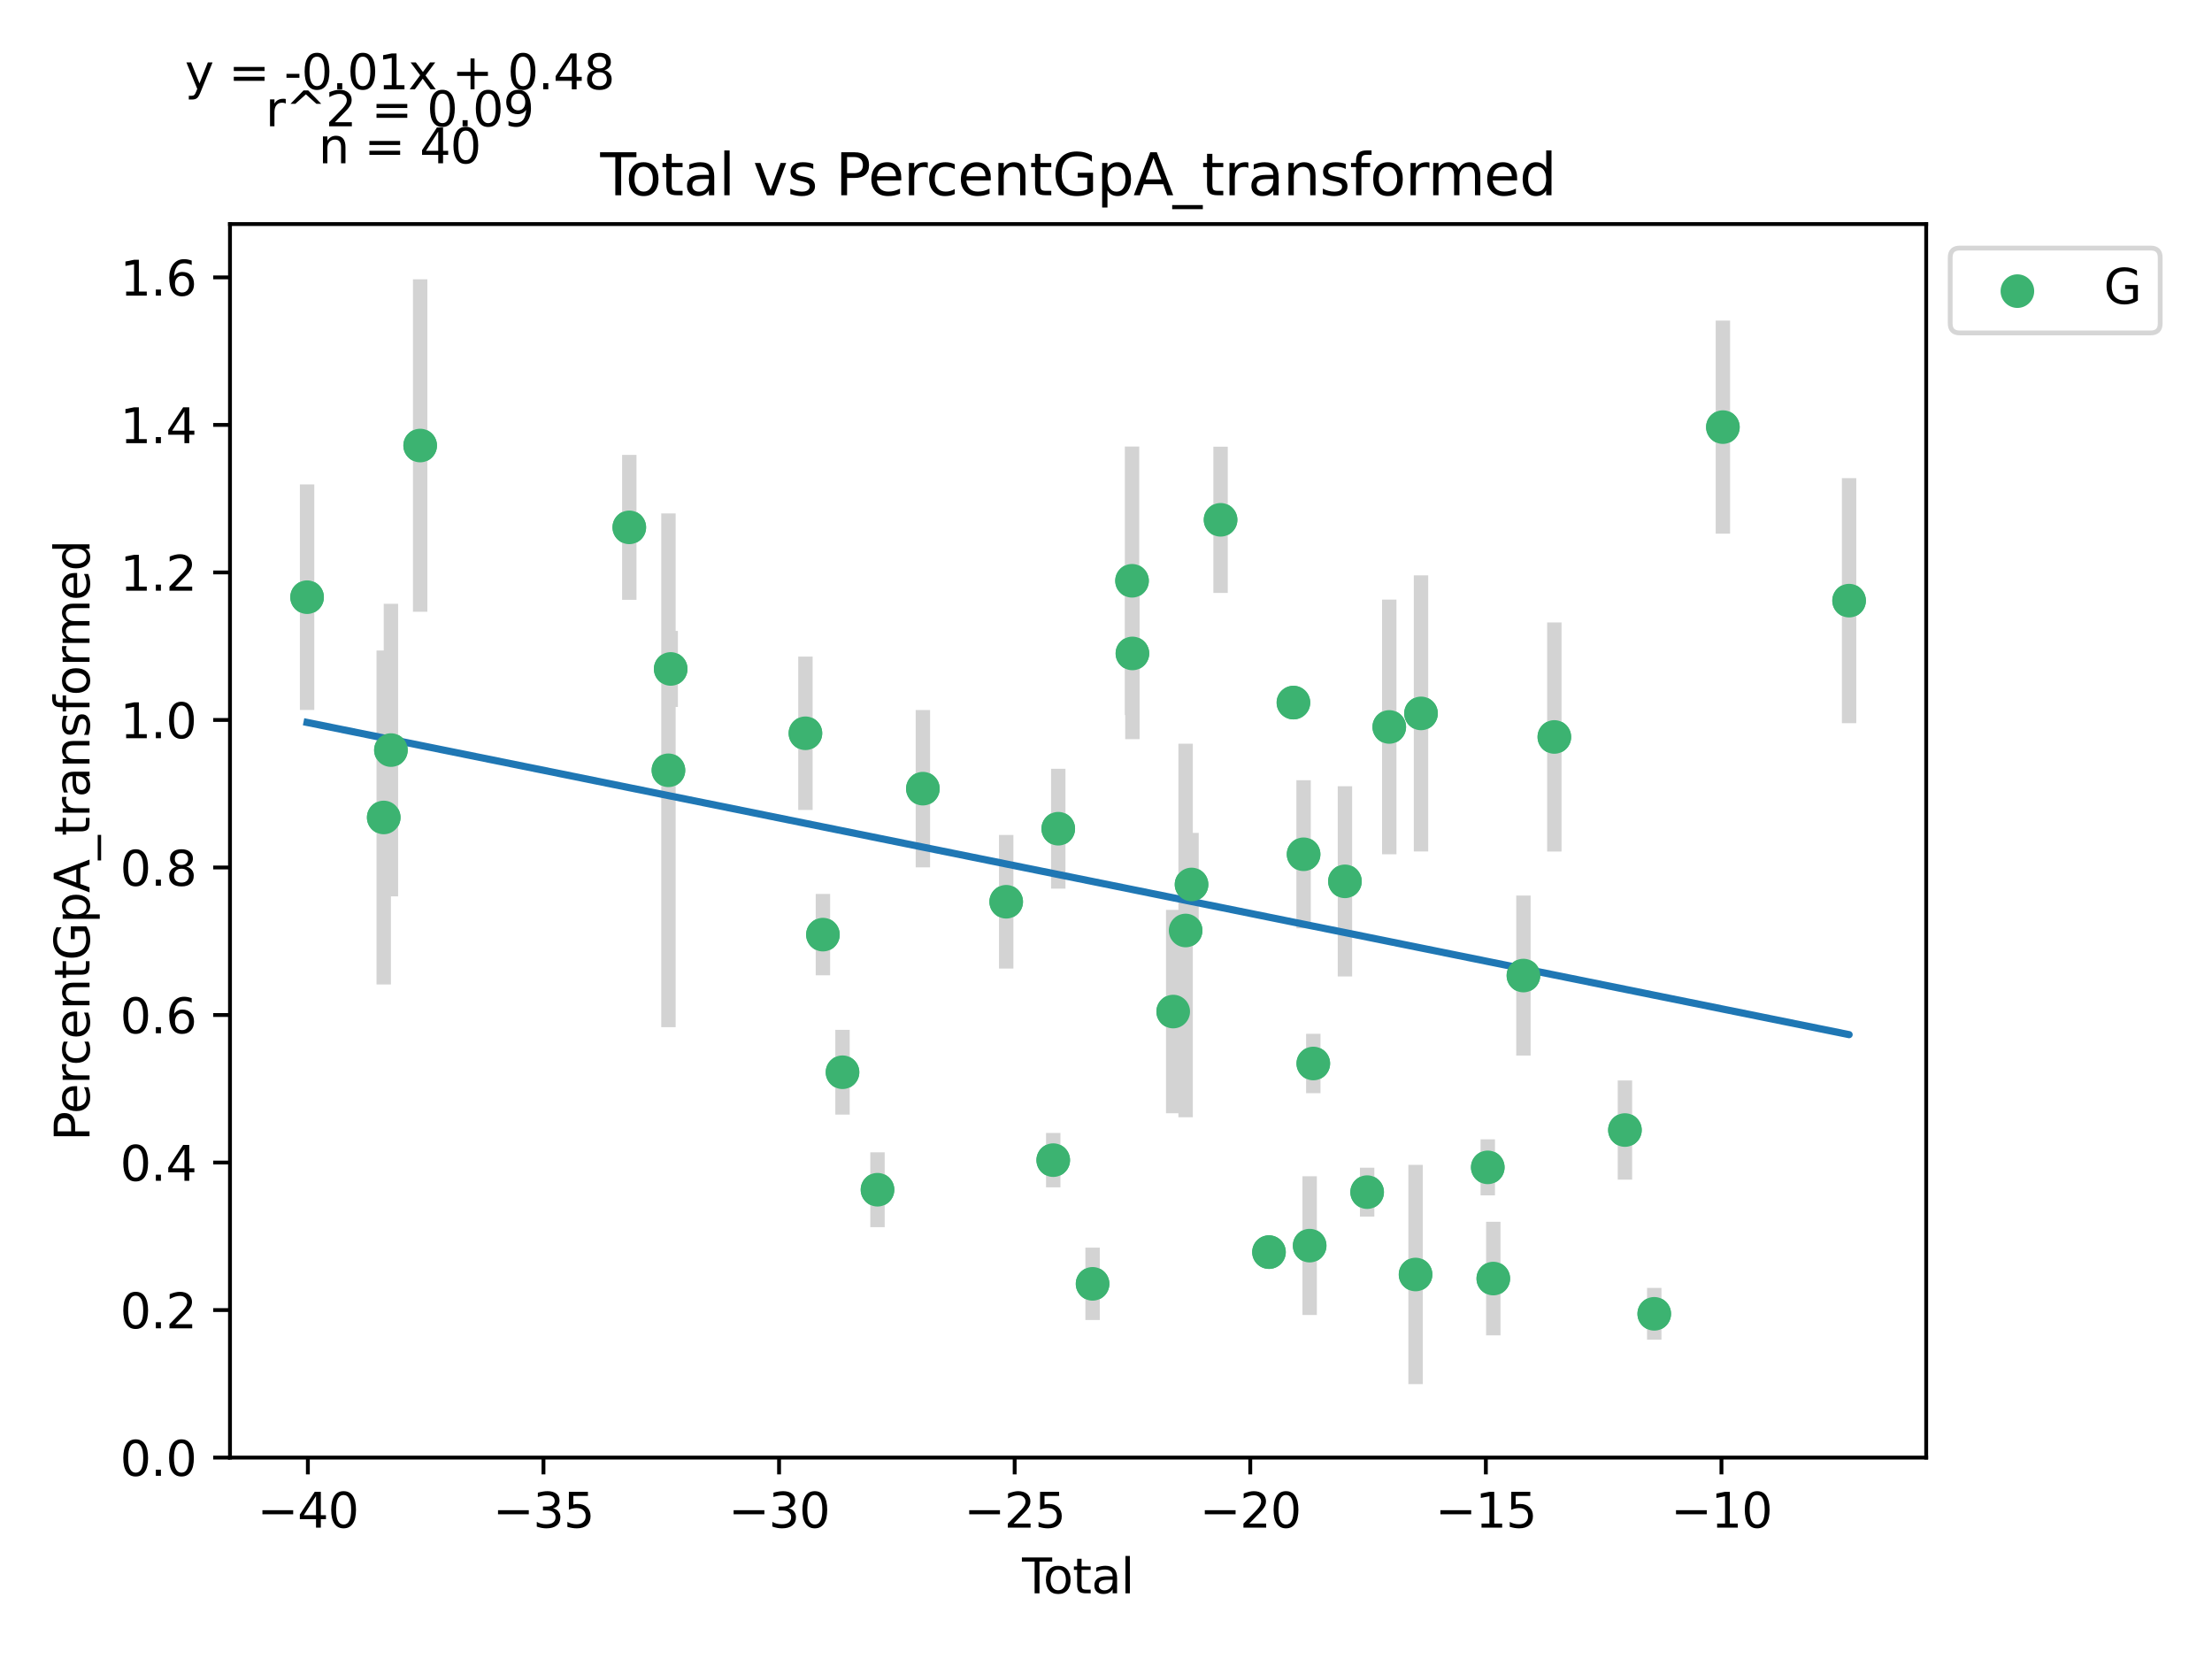 <?xml version="1.0" encoding="utf-8" standalone="no"?>
<!DOCTYPE svg PUBLIC "-//W3C//DTD SVG 1.1//EN"
  "http://www.w3.org/Graphics/SVG/1.1/DTD/svg11.dtd">
<svg xmlns:xlink="http://www.w3.org/1999/xlink" width="460.8pt" height="345.6pt" viewBox="0 0 460.8 345.6" xmlns="http://www.w3.org/2000/svg" version="1.1">
 <defs>
  <style type="text/css">*{stroke-linejoin: round; stroke-linecap: butt}</style>
 </defs>
 <g id="figure_1">
  <g id="patch_1">
   <path d="M 0 345.6 
L 460.8 345.6 
L 460.8 0 
L 0 0 
z
" style="fill: #ffffff"/>
  </g>
  <g id="axes_1">
   <g id="patch_2">
    <path d="M 47.911 303.64 
L 401.26 303.64 
L 401.26 46.676 
L 47.911 46.676 
z
" style="fill: #ffffff"/>
   </g>
   <g id="PathCollection_1">
    <defs>
     <path id="me43210eea3" d="M 0 3 
C 0.796 3 1.559 2.684 2.121 2.121 
C 2.684 1.559 3 0.796 3 0 
C 3 -0.796 2.684 -1.559 2.121 -2.121 
C 1.559 -2.684 0.796 -3 0 -3 
C -0.796 -3 -1.559 -2.684 -2.121 -2.121 
C -2.684 -1.559 -3 -0.796 -3 0 
C -3 0.796 -2.684 1.559 -2.121 2.121 
C -1.559 2.684 -0.796 3 0 3 
z
" style="stroke: #3cb371"/>
    </defs>
    <g clip-path="url(#pc3fd88990e)">
     <use xlink:href="#me43210eea3" x="63.973" y="124.403" style="fill: #3cb371; stroke: #3cb371"/>
     <use xlink:href="#me43210eea3" x="79.936" y="170.294" style="fill: #3cb371; stroke: #3cb371"/>
     <use xlink:href="#me43210eea3" x="81.435" y="156.256" style="fill: #3cb371; stroke: #3cb371"/>
     <use xlink:href="#me43210eea3" x="139.248" y="160.466" style="fill: #3cb371; stroke: #3cb371"/>
     <use xlink:href="#me43210eea3" x="167.785" y="152.755" style="fill: #3cb371; stroke: #3cb371"/>
     <use xlink:href="#me43210eea3" x="175.511" y="223.368" style="fill: #3cb371; stroke: #3cb371"/>
     <use xlink:href="#me43210eea3" x="192.252" y="164.293" style="fill: #3cb371; stroke: #3cb371"/>
     <use xlink:href="#me43210eea3" x="209.61" y="187.853" style="fill: #3cb371; stroke: #3cb371"/>
     <use xlink:href="#me43210eea3" x="220.455" y="172.637" style="fill: #3cb371; stroke: #3cb371"/>
     <use xlink:href="#me43210eea3" x="227.604" y="267.446" style="fill: #3cb371; stroke: #3cb371"/>
     <use xlink:href="#me43210eea3" x="235.823" y="120.989" style="fill: #3cb371; stroke: #3cb371"/>
     <use xlink:href="#me43210eea3" x="235.902" y="136.121" style="fill: #3cb371; stroke: #3cb371"/>
     <use xlink:href="#me43210eea3" x="244.399" y="210.728" style="fill: #3cb371; stroke: #3cb371"/>
     <use xlink:href="#me43210eea3" x="246.985" y="193.839" style="fill: #3cb371; stroke: #3cb371"/>
     <use xlink:href="#me43210eea3" x="248.218" y="184.254" style="fill: #3cb371; stroke: #3cb371"/>
     <use xlink:href="#me43210eea3" x="254.266" y="108.287" style="fill: #3cb371; stroke: #3cb371"/>
     <use xlink:href="#me43210eea3" x="273.585" y="221.546" style="fill: #3cb371; stroke: #3cb371"/>
     <use xlink:href="#me43210eea3" x="289.409" y="151.438" style="fill: #3cb371; stroke: #3cb371"/>
     <use xlink:href="#me43210eea3" x="294.887" y="265.502" style="fill: #3cb371; stroke: #3cb371"/>
     <use xlink:href="#me43210eea3" x="385.199" y="125.125" style="fill: #3cb371; stroke: #3cb371"/>
     <use xlink:href="#me43210eea3" x="87.528" y="92.813" style="fill: #3cb371; stroke: #3cb371"/>
     <use xlink:href="#me43210eea3" x="131.094" y="109.858" style="fill: #3cb371; stroke: #3cb371"/>
     <use xlink:href="#me43210eea3" x="139.718" y="139.353" style="fill: #3cb371; stroke: #3cb371"/>
     <use xlink:href="#me43210eea3" x="171.431" y="194.701" style="fill: #3cb371; stroke: #3cb371"/>
     <use xlink:href="#me43210eea3" x="182.8" y="247.841" style="fill: #3cb371; stroke: #3cb371"/>
     <use xlink:href="#me43210eea3" x="219.408" y="241.679" style="fill: #3cb371; stroke: #3cb371"/>
     <use xlink:href="#me43210eea3" x="264.352" y="260.838" style="fill: #3cb371; stroke: #3cb371"/>
     <use xlink:href="#me43210eea3" x="269.444" y="146.364" style="fill: #3cb371; stroke: #3cb371"/>
     <use xlink:href="#me43210eea3" x="271.563" y="177.962" style="fill: #3cb371; stroke: #3cb371"/>
     <use xlink:href="#me43210eea3" x="272.826" y="259.489" style="fill: #3cb371; stroke: #3cb371"/>
     <use xlink:href="#me43210eea3" x="280.174" y="183.601" style="fill: #3cb371; stroke: #3cb371"/>
     <use xlink:href="#me43210eea3" x="284.801" y="248.344" style="fill: #3cb371; stroke: #3cb371"/>
     <use xlink:href="#me43210eea3" x="296.023" y="148.616" style="fill: #3cb371; stroke: #3cb371"/>
     <use xlink:href="#me43210eea3" x="309.93" y="243.182" style="fill: #3cb371; stroke: #3cb371"/>
     <use xlink:href="#me43210eea3" x="311.081" y="266.348" style="fill: #3cb371; stroke: #3cb371"/>
     <use xlink:href="#me43210eea3" x="317.357" y="203.226" style="fill: #3cb371; stroke: #3cb371"/>
     <use xlink:href="#me43210eea3" x="323.798" y="153.523" style="fill: #3cb371; stroke: #3cb371"/>
     <use xlink:href="#me43210eea3" x="338.502" y="235.41" style="fill: #3cb371; stroke: #3cb371"/>
     <use xlink:href="#me43210eea3" x="344.61" y="273.691" style="fill: #3cb371; stroke: #3cb371"/>
     <use xlink:href="#me43210eea3" x="358.909" y="88.974" style="fill: #3cb371; stroke: #3cb371"/>
    </g>
   </g>
   <g id="matplotlib.axis_1">
    <g id="xtick_1">
     <g id="line2d_1">
      <defs>
       <path id="m01f85901cc" d="M 0 0 
L 0 3.5 
" style="stroke: #000000; stroke-width: 0.8"/>
      </defs>
      <g>
       <use xlink:href="#m01f85901cc" x="64.135" y="303.64" style="stroke: #000000; stroke-width: 0.8"/>
      </g>
     </g>
     <g id="text_1">
      <!-- −40 -->
      <g transform="translate(53.582 318.238) scale(0.1 -0.1)">
       <defs>
        <path id="DejaVuSans-2212" d="M 678 2272 
L 4684 2272 
L 4684 1741 
L 678 1741 
L 678 2272 
z
" transform="scale(0.016)"/>
        <path id="DejaVuSans-34" d="M 2419 4116 
L 825 1625 
L 2419 1625 
L 2419 4116 
z
M 2253 4666 
L 3047 4666 
L 3047 1625 
L 3713 1625 
L 3713 1100 
L 3047 1100 
L 3047 0 
L 2419 0 
L 2419 1100 
L 313 1100 
L 313 1709 
L 2253 4666 
z
" transform="scale(0.016)"/>
        <path id="DejaVuSans-30" d="M 2034 4250 
Q 1547 4250 1301 3770 
Q 1056 3291 1056 2328 
Q 1056 1369 1301 889 
Q 1547 409 2034 409 
Q 2525 409 2770 889 
Q 3016 1369 3016 2328 
Q 3016 3291 2770 3770 
Q 2525 4250 2034 4250 
z
M 2034 4750 
Q 2819 4750 3233 4129 
Q 3647 3509 3647 2328 
Q 3647 1150 3233 529 
Q 2819 -91 2034 -91 
Q 1250 -91 836 529 
Q 422 1150 422 2328 
Q 422 3509 836 4129 
Q 1250 4750 2034 4750 
z
" transform="scale(0.016)"/>
       </defs>
       <use xlink:href="#DejaVuSans-2212"/>
       <use xlink:href="#DejaVuSans-34" x="83.789"/>
       <use xlink:href="#DejaVuSans-30" x="147.412"/>
      </g>
     </g>
    </g>
    <g id="xtick_2">
     <g id="line2d_2">
      <g>
       <use xlink:href="#m01f85901cc" x="113.214" y="303.64" style="stroke: #000000; stroke-width: 0.8"/>
      </g>
     </g>
     <g id="text_2">
      <!-- −35 -->
      <g transform="translate(102.662 318.238) scale(0.1 -0.1)">
       <defs>
        <path id="DejaVuSans-33" d="M 2597 2516 
Q 3050 2419 3304 2112 
Q 3559 1806 3559 1356 
Q 3559 666 3084 287 
Q 2609 -91 1734 -91 
Q 1441 -91 1130 -33 
Q 819 25 488 141 
L 488 750 
Q 750 597 1062 519 
Q 1375 441 1716 441 
Q 2309 441 2620 675 
Q 2931 909 2931 1356 
Q 2931 1769 2642 2001 
Q 2353 2234 1838 2234 
L 1294 2234 
L 1294 2753 
L 1863 2753 
Q 2328 2753 2575 2939 
Q 2822 3125 2822 3475 
Q 2822 3834 2567 4026 
Q 2313 4219 1838 4219 
Q 1578 4219 1281 4162 
Q 984 4106 628 3988 
L 628 4550 
Q 988 4650 1302 4700 
Q 1616 4750 1894 4750 
Q 2613 4750 3031 4423 
Q 3450 4097 3450 3541 
Q 3450 3153 3228 2886 
Q 3006 2619 2597 2516 
z
" transform="scale(0.016)"/>
        <path id="DejaVuSans-35" d="M 691 4666 
L 3169 4666 
L 3169 4134 
L 1269 4134 
L 1269 2991 
Q 1406 3038 1543 3061 
Q 1681 3084 1819 3084 
Q 2600 3084 3056 2656 
Q 3513 2228 3513 1497 
Q 3513 744 3044 326 
Q 2575 -91 1722 -91 
Q 1428 -91 1123 -41 
Q 819 9 494 109 
L 494 744 
Q 775 591 1075 516 
Q 1375 441 1709 441 
Q 2250 441 2565 725 
Q 2881 1009 2881 1497 
Q 2881 1984 2565 2268 
Q 2250 2553 1709 2553 
Q 1456 2553 1204 2497 
Q 953 2441 691 2322 
L 691 4666 
z
" transform="scale(0.016)"/>
       </defs>
       <use xlink:href="#DejaVuSans-2212"/>
       <use xlink:href="#DejaVuSans-33" x="83.789"/>
       <use xlink:href="#DejaVuSans-35" x="147.412"/>
      </g>
     </g>
    </g>
    <g id="xtick_3">
     <g id="line2d_3">
      <g>
       <use xlink:href="#m01f85901cc" x="162.293" y="303.64" style="stroke: #000000; stroke-width: 0.8"/>
      </g>
     </g>
     <g id="text_3">
      <!-- −30 -->
      <g transform="translate(151.741 318.238) scale(0.1 -0.1)">
       <use xlink:href="#DejaVuSans-2212"/>
       <use xlink:href="#DejaVuSans-33" x="83.789"/>
       <use xlink:href="#DejaVuSans-30" x="147.412"/>
      </g>
     </g>
    </g>
    <g id="xtick_4">
     <g id="line2d_4">
      <g>
       <use xlink:href="#m01f85901cc" x="211.373" y="303.64" style="stroke: #000000; stroke-width: 0.8"/>
      </g>
     </g>
     <g id="text_4">
      <!-- −25 -->
      <g transform="translate(200.82 318.238) scale(0.1 -0.1)">
       <defs>
        <path id="DejaVuSans-32" d="M 1228 531 
L 3431 531 
L 3431 0 
L 469 0 
L 469 531 
Q 828 903 1448 1529 
Q 2069 2156 2228 2338 
Q 2531 2678 2651 2914 
Q 2772 3150 2772 3378 
Q 2772 3750 2511 3984 
Q 2250 4219 1831 4219 
Q 1534 4219 1204 4116 
Q 875 4013 500 3803 
L 500 4441 
Q 881 4594 1212 4672 
Q 1544 4750 1819 4750 
Q 2544 4750 2975 4387 
Q 3406 4025 3406 3419 
Q 3406 3131 3298 2873 
Q 3191 2616 2906 2266 
Q 2828 2175 2409 1742 
Q 1991 1309 1228 531 
z
" transform="scale(0.016)"/>
       </defs>
       <use xlink:href="#DejaVuSans-2212"/>
       <use xlink:href="#DejaVuSans-32" x="83.789"/>
       <use xlink:href="#DejaVuSans-35" x="147.412"/>
      </g>
     </g>
    </g>
    <g id="xtick_5">
     <g id="line2d_5">
      <g>
       <use xlink:href="#m01f85901cc" x="260.452" y="303.64" style="stroke: #000000; stroke-width: 0.8"/>
      </g>
     </g>
     <g id="text_5">
      <!-- −20 -->
      <g transform="translate(249.9 318.238) scale(0.1 -0.1)">
       <use xlink:href="#DejaVuSans-2212"/>
       <use xlink:href="#DejaVuSans-32" x="83.789"/>
       <use xlink:href="#DejaVuSans-30" x="147.412"/>
      </g>
     </g>
    </g>
    <g id="xtick_6">
     <g id="line2d_6">
      <g>
       <use xlink:href="#m01f85901cc" x="309.531" y="303.64" style="stroke: #000000; stroke-width: 0.8"/>
      </g>
     </g>
     <g id="text_6">
      <!-- −15 -->
      <g transform="translate(298.979 318.238) scale(0.1 -0.1)">
       <defs>
        <path id="DejaVuSans-31" d="M 794 531 
L 1825 531 
L 1825 4091 
L 703 3866 
L 703 4441 
L 1819 4666 
L 2450 4666 
L 2450 531 
L 3481 531 
L 3481 0 
L 794 0 
L 794 531 
z
" transform="scale(0.016)"/>
       </defs>
       <use xlink:href="#DejaVuSans-2212"/>
       <use xlink:href="#DejaVuSans-31" x="83.789"/>
       <use xlink:href="#DejaVuSans-35" x="147.412"/>
      </g>
     </g>
    </g>
    <g id="xtick_7">
     <g id="line2d_7">
      <g>
       <use xlink:href="#m01f85901cc" x="358.611" y="303.64" style="stroke: #000000; stroke-width: 0.8"/>
      </g>
     </g>
     <g id="text_7">
      <!-- −10 -->
      <g transform="translate(348.058 318.238) scale(0.1 -0.1)">
       <use xlink:href="#DejaVuSans-2212"/>
       <use xlink:href="#DejaVuSans-31" x="83.789"/>
       <use xlink:href="#DejaVuSans-30" x="147.412"/>
      </g>
     </g>
    </g>
    <g id="text_8">
     <!-- Total -->
     <g transform="translate(212.909 331.917) scale(0.1 -0.1)">
      <defs>
       <path id="DejaVuSans-54" d="M -19 4666 
L 3928 4666 
L 3928 4134 
L 2272 4134 
L 2272 0 
L 1638 0 
L 1638 4134 
L -19 4134 
L -19 4666 
z
" transform="scale(0.016)"/>
       <path id="DejaVuSans-6f" d="M 1959 3097 
Q 1497 3097 1228 2736 
Q 959 2375 959 1747 
Q 959 1119 1226 758 
Q 1494 397 1959 397 
Q 2419 397 2687 759 
Q 2956 1122 2956 1747 
Q 2956 2369 2687 2733 
Q 2419 3097 1959 3097 
z
M 1959 3584 
Q 2709 3584 3137 3096 
Q 3566 2609 3566 1747 
Q 3566 888 3137 398 
Q 2709 -91 1959 -91 
Q 1206 -91 779 398 
Q 353 888 353 1747 
Q 353 2609 779 3096 
Q 1206 3584 1959 3584 
z
" transform="scale(0.016)"/>
       <path id="DejaVuSans-74" d="M 1172 4494 
L 1172 3500 
L 2356 3500 
L 2356 3053 
L 1172 3053 
L 1172 1153 
Q 1172 725 1289 603 
Q 1406 481 1766 481 
L 2356 481 
L 2356 0 
L 1766 0 
Q 1100 0 847 248 
Q 594 497 594 1153 
L 594 3053 
L 172 3053 
L 172 3500 
L 594 3500 
L 594 4494 
L 1172 4494 
z
" transform="scale(0.016)"/>
       <path id="DejaVuSans-61" d="M 2194 1759 
Q 1497 1759 1228 1600 
Q 959 1441 959 1056 
Q 959 750 1161 570 
Q 1363 391 1709 391 
Q 2188 391 2477 730 
Q 2766 1069 2766 1631 
L 2766 1759 
L 2194 1759 
z
M 3341 1997 
L 3341 0 
L 2766 0 
L 2766 531 
Q 2569 213 2275 61 
Q 1981 -91 1556 -91 
Q 1019 -91 701 211 
Q 384 513 384 1019 
Q 384 1609 779 1909 
Q 1175 2209 1959 2209 
L 2766 2209 
L 2766 2266 
Q 2766 2663 2505 2880 
Q 2244 3097 1772 3097 
Q 1472 3097 1187 3025 
Q 903 2953 641 2809 
L 641 3341 
Q 956 3463 1253 3523 
Q 1550 3584 1831 3584 
Q 2591 3584 2966 3190 
Q 3341 2797 3341 1997 
z
" transform="scale(0.016)"/>
       <path id="DejaVuSans-6c" d="M 603 4863 
L 1178 4863 
L 1178 0 
L 603 0 
L 603 4863 
z
" transform="scale(0.016)"/>
      </defs>
      <use xlink:href="#DejaVuSans-54"/>
      <use xlink:href="#DejaVuSans-6f" x="44.084"/>
      <use xlink:href="#DejaVuSans-74" x="105.266"/>
      <use xlink:href="#DejaVuSans-61" x="144.475"/>
      <use xlink:href="#DejaVuSans-6c" x="205.754"/>
     </g>
    </g>
   </g>
   <g id="matplotlib.axis_2">
    <g id="ytick_1">
     <g id="line2d_8">
      <defs>
       <path id="med8b63fcf3" d="M 0 0 
L -3.5 0 
" style="stroke: #000000; stroke-width: 0.8"/>
      </defs>
      <g>
       <use xlink:href="#med8b63fcf3" x="47.911" y="303.64" style="stroke: #000000; stroke-width: 0.8"/>
      </g>
     </g>
     <g id="text_9">
      <!-- 0.0 -->
      <g transform="translate(25.008 307.439) scale(0.1 -0.1)">
       <defs>
        <path id="DejaVuSans-2e" d="M 684 794 
L 1344 794 
L 1344 0 
L 684 0 
L 684 794 
z
" transform="scale(0.016)"/>
       </defs>
       <use xlink:href="#DejaVuSans-30"/>
       <use xlink:href="#DejaVuSans-2e" x="63.623"/>
       <use xlink:href="#DejaVuSans-30" x="95.41"/>
      </g>
     </g>
    </g>
    <g id="ytick_2">
     <g id="line2d_9">
      <g>
       <use xlink:href="#med8b63fcf3" x="47.911" y="272.909" style="stroke: #000000; stroke-width: 0.8"/>
      </g>
     </g>
     <g id="text_10">
      <!-- 0.2 -->
      <g transform="translate(25.008 276.708) scale(0.1 -0.1)">
       <use xlink:href="#DejaVuSans-30"/>
       <use xlink:href="#DejaVuSans-2e" x="63.623"/>
       <use xlink:href="#DejaVuSans-32" x="95.41"/>
      </g>
     </g>
    </g>
    <g id="ytick_3">
     <g id="line2d_10">
      <g>
       <use xlink:href="#med8b63fcf3" x="47.911" y="242.177" style="stroke: #000000; stroke-width: 0.8"/>
      </g>
     </g>
     <g id="text_11">
      <!-- 0.4 -->
      <g transform="translate(25.008 245.977) scale(0.1 -0.1)">
       <use xlink:href="#DejaVuSans-30"/>
       <use xlink:href="#DejaVuSans-2e" x="63.623"/>
       <use xlink:href="#DejaVuSans-34" x="95.41"/>
      </g>
     </g>
    </g>
    <g id="ytick_4">
     <g id="line2d_11">
      <g>
       <use xlink:href="#med8b63fcf3" x="47.911" y="211.446" style="stroke: #000000; stroke-width: 0.8"/>
      </g>
     </g>
     <g id="text_12">
      <!-- 0.6 -->
      <g transform="translate(25.008 215.245) scale(0.1 -0.1)">
       <defs>
        <path id="DejaVuSans-36" d="M 2113 2584 
Q 1688 2584 1439 2293 
Q 1191 2003 1191 1497 
Q 1191 994 1439 701 
Q 1688 409 2113 409 
Q 2538 409 2786 701 
Q 3034 994 3034 1497 
Q 3034 2003 2786 2293 
Q 2538 2584 2113 2584 
z
M 3366 4563 
L 3366 3988 
Q 3128 4100 2886 4159 
Q 2644 4219 2406 4219 
Q 1781 4219 1451 3797 
Q 1122 3375 1075 2522 
Q 1259 2794 1537 2939 
Q 1816 3084 2150 3084 
Q 2853 3084 3261 2657 
Q 3669 2231 3669 1497 
Q 3669 778 3244 343 
Q 2819 -91 2113 -91 
Q 1303 -91 875 529 
Q 447 1150 447 2328 
Q 447 3434 972 4092 
Q 1497 4750 2381 4750 
Q 2619 4750 2861 4703 
Q 3103 4656 3366 4563 
z
" transform="scale(0.016)"/>
       </defs>
       <use xlink:href="#DejaVuSans-30"/>
       <use xlink:href="#DejaVuSans-2e" x="63.623"/>
       <use xlink:href="#DejaVuSans-36" x="95.41"/>
      </g>
     </g>
    </g>
    <g id="ytick_5">
     <g id="line2d_12">
      <g>
       <use xlink:href="#med8b63fcf3" x="47.911" y="180.715" style="stroke: #000000; stroke-width: 0.8"/>
      </g>
     </g>
     <g id="text_13">
      <!-- 0.8 -->
      <g transform="translate(25.008 184.514) scale(0.1 -0.1)">
       <defs>
        <path id="DejaVuSans-38" d="M 2034 2216 
Q 1584 2216 1326 1975 
Q 1069 1734 1069 1313 
Q 1069 891 1326 650 
Q 1584 409 2034 409 
Q 2484 409 2743 651 
Q 3003 894 3003 1313 
Q 3003 1734 2745 1975 
Q 2488 2216 2034 2216 
z
M 1403 2484 
Q 997 2584 770 2862 
Q 544 3141 544 3541 
Q 544 4100 942 4425 
Q 1341 4750 2034 4750 
Q 2731 4750 3128 4425 
Q 3525 4100 3525 3541 
Q 3525 3141 3298 2862 
Q 3072 2584 2669 2484 
Q 3125 2378 3379 2068 
Q 3634 1759 3634 1313 
Q 3634 634 3220 271 
Q 2806 -91 2034 -91 
Q 1263 -91 848 271 
Q 434 634 434 1313 
Q 434 1759 690 2068 
Q 947 2378 1403 2484 
z
M 1172 3481 
Q 1172 3119 1398 2916 
Q 1625 2713 2034 2713 
Q 2441 2713 2670 2916 
Q 2900 3119 2900 3481 
Q 2900 3844 2670 4047 
Q 2441 4250 2034 4250 
Q 1625 4250 1398 4047 
Q 1172 3844 1172 3481 
z
" transform="scale(0.016)"/>
       </defs>
       <use xlink:href="#DejaVuSans-30"/>
       <use xlink:href="#DejaVuSans-2e" x="63.623"/>
       <use xlink:href="#DejaVuSans-38" x="95.41"/>
      </g>
     </g>
    </g>
    <g id="ytick_6">
     <g id="line2d_13">
      <g>
       <use xlink:href="#med8b63fcf3" x="47.911" y="149.983" style="stroke: #000000; stroke-width: 0.8"/>
      </g>
     </g>
     <g id="text_14">
      <!-- 1.0 -->
      <g transform="translate(25.008 153.782) scale(0.1 -0.1)">
       <use xlink:href="#DejaVuSans-31"/>
       <use xlink:href="#DejaVuSans-2e" x="63.623"/>
       <use xlink:href="#DejaVuSans-30" x="95.41"/>
      </g>
     </g>
    </g>
    <g id="ytick_7">
     <g id="line2d_14">
      <g>
       <use xlink:href="#med8b63fcf3" x="47.911" y="119.252" style="stroke: #000000; stroke-width: 0.8"/>
      </g>
     </g>
     <g id="text_15">
      <!-- 1.2 -->
      <g transform="translate(25.008 123.051) scale(0.1 -0.1)">
       <use xlink:href="#DejaVuSans-31"/>
       <use xlink:href="#DejaVuSans-2e" x="63.623"/>
       <use xlink:href="#DejaVuSans-32" x="95.41"/>
      </g>
     </g>
    </g>
    <g id="ytick_8">
     <g id="line2d_15">
      <g>
       <use xlink:href="#med8b63fcf3" x="47.911" y="88.521" style="stroke: #000000; stroke-width: 0.8"/>
      </g>
     </g>
     <g id="text_16">
      <!-- 1.4 -->
      <g transform="translate(25.008 92.32) scale(0.1 -0.1)">
       <use xlink:href="#DejaVuSans-31"/>
       <use xlink:href="#DejaVuSans-2e" x="63.623"/>
       <use xlink:href="#DejaVuSans-34" x="95.41"/>
      </g>
     </g>
    </g>
    <g id="ytick_9">
     <g id="line2d_16">
      <g>
       <use xlink:href="#med8b63fcf3" x="47.911" y="57.789" style="stroke: #000000; stroke-width: 0.8"/>
      </g>
     </g>
     <g id="text_17">
      <!-- 1.6 -->
      <g transform="translate(25.008 61.588) scale(0.1 -0.1)">
       <use xlink:href="#DejaVuSans-31"/>
       <use xlink:href="#DejaVuSans-2e" x="63.623"/>
       <use xlink:href="#DejaVuSans-36" x="95.41"/>
      </g>
     </g>
    </g>
    <g id="text_18">
     <!-- PercentGpA_transformed -->
     <g transform="translate(18.65 237.696) rotate(-90) scale(0.1 -0.1)">
      <defs>
       <path id="DejaVuSans-50" d="M 1259 4147 
L 1259 2394 
L 2053 2394 
Q 2494 2394 2734 2622 
Q 2975 2850 2975 3272 
Q 2975 3691 2734 3919 
Q 2494 4147 2053 4147 
L 1259 4147 
z
M 628 4666 
L 2053 4666 
Q 2838 4666 3239 4311 
Q 3641 3956 3641 3272 
Q 3641 2581 3239 2228 
Q 2838 1875 2053 1875 
L 1259 1875 
L 1259 0 
L 628 0 
L 628 4666 
z
" transform="scale(0.016)"/>
       <path id="DejaVuSans-65" d="M 3597 1894 
L 3597 1613 
L 953 1613 
Q 991 1019 1311 708 
Q 1631 397 2203 397 
Q 2534 397 2845 478 
Q 3156 559 3463 722 
L 3463 178 
Q 3153 47 2828 -22 
Q 2503 -91 2169 -91 
Q 1331 -91 842 396 
Q 353 884 353 1716 
Q 353 2575 817 3079 
Q 1281 3584 2069 3584 
Q 2775 3584 3186 3129 
Q 3597 2675 3597 1894 
z
M 3022 2063 
Q 3016 2534 2758 2815 
Q 2500 3097 2075 3097 
Q 1594 3097 1305 2825 
Q 1016 2553 972 2059 
L 3022 2063 
z
" transform="scale(0.016)"/>
       <path id="DejaVuSans-72" d="M 2631 2963 
Q 2534 3019 2420 3045 
Q 2306 3072 2169 3072 
Q 1681 3072 1420 2755 
Q 1159 2438 1159 1844 
L 1159 0 
L 581 0 
L 581 3500 
L 1159 3500 
L 1159 2956 
Q 1341 3275 1631 3429 
Q 1922 3584 2338 3584 
Q 2397 3584 2469 3576 
Q 2541 3569 2628 3553 
L 2631 2963 
z
" transform="scale(0.016)"/>
       <path id="DejaVuSans-63" d="M 3122 3366 
L 3122 2828 
Q 2878 2963 2633 3030 
Q 2388 3097 2138 3097 
Q 1578 3097 1268 2742 
Q 959 2388 959 1747 
Q 959 1106 1268 751 
Q 1578 397 2138 397 
Q 2388 397 2633 464 
Q 2878 531 3122 666 
L 3122 134 
Q 2881 22 2623 -34 
Q 2366 -91 2075 -91 
Q 1284 -91 818 406 
Q 353 903 353 1747 
Q 353 2603 823 3093 
Q 1294 3584 2113 3584 
Q 2378 3584 2631 3529 
Q 2884 3475 3122 3366 
z
" transform="scale(0.016)"/>
       <path id="DejaVuSans-6e" d="M 3513 2113 
L 3513 0 
L 2938 0 
L 2938 2094 
Q 2938 2591 2744 2837 
Q 2550 3084 2163 3084 
Q 1697 3084 1428 2787 
Q 1159 2491 1159 1978 
L 1159 0 
L 581 0 
L 581 3500 
L 1159 3500 
L 1159 2956 
Q 1366 3272 1645 3428 
Q 1925 3584 2291 3584 
Q 2894 3584 3203 3211 
Q 3513 2838 3513 2113 
z
" transform="scale(0.016)"/>
       <path id="DejaVuSans-47" d="M 3809 666 
L 3809 1919 
L 2778 1919 
L 2778 2438 
L 4434 2438 
L 4434 434 
Q 4069 175 3628 42 
Q 3188 -91 2688 -91 
Q 1594 -91 976 548 
Q 359 1188 359 2328 
Q 359 3472 976 4111 
Q 1594 4750 2688 4750 
Q 3144 4750 3555 4637 
Q 3966 4525 4313 4306 
L 4313 3634 
Q 3963 3931 3569 4081 
Q 3175 4231 2741 4231 
Q 1884 4231 1454 3753 
Q 1025 3275 1025 2328 
Q 1025 1384 1454 906 
Q 1884 428 2741 428 
Q 3075 428 3337 486 
Q 3600 544 3809 666 
z
" transform="scale(0.016)"/>
       <path id="DejaVuSans-70" d="M 1159 525 
L 1159 -1331 
L 581 -1331 
L 581 3500 
L 1159 3500 
L 1159 2969 
Q 1341 3281 1617 3432 
Q 1894 3584 2278 3584 
Q 2916 3584 3314 3078 
Q 3713 2572 3713 1747 
Q 3713 922 3314 415 
Q 2916 -91 2278 -91 
Q 1894 -91 1617 61 
Q 1341 213 1159 525 
z
M 3116 1747 
Q 3116 2381 2855 2742 
Q 2594 3103 2138 3103 
Q 1681 3103 1420 2742 
Q 1159 2381 1159 1747 
Q 1159 1113 1420 752 
Q 1681 391 2138 391 
Q 2594 391 2855 752 
Q 3116 1113 3116 1747 
z
" transform="scale(0.016)"/>
       <path id="DejaVuSans-41" d="M 2188 4044 
L 1331 1722 
L 3047 1722 
L 2188 4044 
z
M 1831 4666 
L 2547 4666 
L 4325 0 
L 3669 0 
L 3244 1197 
L 1141 1197 
L 716 0 
L 50 0 
L 1831 4666 
z
" transform="scale(0.016)"/>
       <path id="DejaVuSans-5f" d="M 3263 -1063 
L 3263 -1509 
L -63 -1509 
L -63 -1063 
L 3263 -1063 
z
" transform="scale(0.016)"/>
       <path id="DejaVuSans-73" d="M 2834 3397 
L 2834 2853 
Q 2591 2978 2328 3040 
Q 2066 3103 1784 3103 
Q 1356 3103 1142 2972 
Q 928 2841 928 2578 
Q 928 2378 1081 2264 
Q 1234 2150 1697 2047 
L 1894 2003 
Q 2506 1872 2764 1633 
Q 3022 1394 3022 966 
Q 3022 478 2636 193 
Q 2250 -91 1575 -91 
Q 1294 -91 989 -36 
Q 684 19 347 128 
L 347 722 
Q 666 556 975 473 
Q 1284 391 1588 391 
Q 1994 391 2212 530 
Q 2431 669 2431 922 
Q 2431 1156 2273 1281 
Q 2116 1406 1581 1522 
L 1381 1569 
Q 847 1681 609 1914 
Q 372 2147 372 2553 
Q 372 3047 722 3315 
Q 1072 3584 1716 3584 
Q 2034 3584 2315 3537 
Q 2597 3491 2834 3397 
z
" transform="scale(0.016)"/>
       <path id="DejaVuSans-66" d="M 2375 4863 
L 2375 4384 
L 1825 4384 
Q 1516 4384 1395 4259 
Q 1275 4134 1275 3809 
L 1275 3500 
L 2222 3500 
L 2222 3053 
L 1275 3053 
L 1275 0 
L 697 0 
L 697 3053 
L 147 3053 
L 147 3500 
L 697 3500 
L 697 3744 
Q 697 4328 969 4595 
Q 1241 4863 1831 4863 
L 2375 4863 
z
" transform="scale(0.016)"/>
       <path id="DejaVuSans-6d" d="M 3328 2828 
Q 3544 3216 3844 3400 
Q 4144 3584 4550 3584 
Q 5097 3584 5394 3201 
Q 5691 2819 5691 2113 
L 5691 0 
L 5113 0 
L 5113 2094 
Q 5113 2597 4934 2840 
Q 4756 3084 4391 3084 
Q 3944 3084 3684 2787 
Q 3425 2491 3425 1978 
L 3425 0 
L 2847 0 
L 2847 2094 
Q 2847 2600 2669 2842 
Q 2491 3084 2119 3084 
Q 1678 3084 1418 2786 
Q 1159 2488 1159 1978 
L 1159 0 
L 581 0 
L 581 3500 
L 1159 3500 
L 1159 2956 
Q 1356 3278 1631 3431 
Q 1906 3584 2284 3584 
Q 2666 3584 2933 3390 
Q 3200 3197 3328 2828 
z
" transform="scale(0.016)"/>
       <path id="DejaVuSans-64" d="M 2906 2969 
L 2906 4863 
L 3481 4863 
L 3481 0 
L 2906 0 
L 2906 525 
Q 2725 213 2448 61 
Q 2172 -91 1784 -91 
Q 1150 -91 751 415 
Q 353 922 353 1747 
Q 353 2572 751 3078 
Q 1150 3584 1784 3584 
Q 2172 3584 2448 3432 
Q 2725 3281 2906 2969 
z
M 947 1747 
Q 947 1113 1208 752 
Q 1469 391 1925 391 
Q 2381 391 2643 752 
Q 2906 1113 2906 1747 
Q 2906 2381 2643 2742 
Q 2381 3103 1925 3103 
Q 1469 3103 1208 2742 
Q 947 2381 947 1747 
z
" transform="scale(0.016)"/>
      </defs>
      <use xlink:href="#DejaVuSans-50"/>
      <use xlink:href="#DejaVuSans-65" x="56.678"/>
      <use xlink:href="#DejaVuSans-72" x="118.201"/>
      <use xlink:href="#DejaVuSans-63" x="157.064"/>
      <use xlink:href="#DejaVuSans-65" x="212.045"/>
      <use xlink:href="#DejaVuSans-6e" x="273.568"/>
      <use xlink:href="#DejaVuSans-74" x="336.947"/>
      <use xlink:href="#DejaVuSans-47" x="376.156"/>
      <use xlink:href="#DejaVuSans-70" x="453.646"/>
      <use xlink:href="#DejaVuSans-41" x="517.123"/>
      <use xlink:href="#DejaVuSans-5f" x="585.531"/>
      <use xlink:href="#DejaVuSans-74" x="635.531"/>
      <use xlink:href="#DejaVuSans-72" x="674.74"/>
      <use xlink:href="#DejaVuSans-61" x="715.854"/>
      <use xlink:href="#DejaVuSans-6e" x="777.133"/>
      <use xlink:href="#DejaVuSans-73" x="840.512"/>
      <use xlink:href="#DejaVuSans-66" x="892.611"/>
      <use xlink:href="#DejaVuSans-6f" x="927.816"/>
      <use xlink:href="#DejaVuSans-72" x="988.998"/>
      <use xlink:href="#DejaVuSans-6d" x="1028.361"/>
      <use xlink:href="#DejaVuSans-65" x="1125.773"/>
      <use xlink:href="#DejaVuSans-64" x="1187.297"/>
     </g>
    </g>
   </g>
   <g id="LineCollection_1">
    <path d="M 63.973 147.895 
L 63.973 100.911 
" clip-path="url(#pc3fd88990e)" style="fill: none; stroke: #d3d3d3; stroke-width: 3"/>
    <path d="M 79.936 205.082 
L 79.936 135.506 
" clip-path="url(#pc3fd88990e)" style="fill: none; stroke: #d3d3d3; stroke-width: 3"/>
    <path d="M 81.435 186.731 
L 81.435 125.782 
" clip-path="url(#pc3fd88990e)" style="fill: none; stroke: #d3d3d3; stroke-width: 3"/>
    <path d="M 139.248 213.983 
L 139.248 106.95 
" clip-path="url(#pc3fd88990e)" style="fill: none; stroke: #d3d3d3; stroke-width: 3"/>
    <path d="M 167.785 168.727 
L 167.785 136.783 
" clip-path="url(#pc3fd88990e)" style="fill: none; stroke: #d3d3d3; stroke-width: 3"/>
    <path d="M 175.511 232.197 
L 175.511 214.54 
" clip-path="url(#pc3fd88990e)" style="fill: none; stroke: #d3d3d3; stroke-width: 3"/>
    <path d="M 192.252 180.678 
L 192.252 147.908 
" clip-path="url(#pc3fd88990e)" style="fill: none; stroke: #d3d3d3; stroke-width: 3"/>
    <path d="M 209.61 201.77 
L 209.61 173.936 
" clip-path="url(#pc3fd88990e)" style="fill: none; stroke: #d3d3d3; stroke-width: 3"/>
    <path d="M 220.455 185.119 
L 220.455 160.155 
" clip-path="url(#pc3fd88990e)" style="fill: none; stroke: #d3d3d3; stroke-width: 3"/>
    <path d="M 227.604 274.983 
L 227.604 259.909 
" clip-path="url(#pc3fd88990e)" style="fill: none; stroke: #d3d3d3; stroke-width: 3"/>
    <path d="M 235.823 148.96 
L 235.823 93.017 
" clip-path="url(#pc3fd88990e)" style="fill: none; stroke: #d3d3d3; stroke-width: 3"/>
    <path d="M 235.902 153.976 
L 235.902 118.265 
" clip-path="url(#pc3fd88990e)" style="fill: none; stroke: #d3d3d3; stroke-width: 3"/>
    <path d="M 244.399 231.911 
L 244.399 189.545 
" clip-path="url(#pc3fd88990e)" style="fill: none; stroke: #d3d3d3; stroke-width: 3"/>
    <path d="M 246.985 232.748 
L 246.985 154.93 
" clip-path="url(#pc3fd88990e)" style="fill: none; stroke: #d3d3d3; stroke-width: 3"/>
    <path d="M 248.218 195.008 
L 248.218 173.501 
" clip-path="url(#pc3fd88990e)" style="fill: none; stroke: #d3d3d3; stroke-width: 3"/>
    <path d="M 254.266 123.517 
L 254.266 93.057 
" clip-path="url(#pc3fd88990e)" style="fill: none; stroke: #d3d3d3; stroke-width: 3"/>
    <path d="M 273.585 227.729 
L 273.585 215.363 
" clip-path="url(#pc3fd88990e)" style="fill: none; stroke: #d3d3d3; stroke-width: 3"/>
    <path d="M 289.409 177.973 
L 289.409 124.902 
" clip-path="url(#pc3fd88990e)" style="fill: none; stroke: #d3d3d3; stroke-width: 3"/>
    <path d="M 294.887 288.335 
L 294.887 242.669 
" clip-path="url(#pc3fd88990e)" style="fill: none; stroke: #d3d3d3; stroke-width: 3"/>
    <path d="M 385.199 150.647 
L 385.199 99.604 
" clip-path="url(#pc3fd88990e)" style="fill: none; stroke: #d3d3d3; stroke-width: 3"/>
    <path d="M 87.528 127.443 
L 87.528 58.183 
" clip-path="url(#pc3fd88990e)" style="fill: none; stroke: #d3d3d3; stroke-width: 3"/>
    <path d="M 131.094 124.953 
L 131.094 94.764 
" clip-path="url(#pc3fd88990e)" style="fill: none; stroke: #d3d3d3; stroke-width: 3"/>
    <path d="M 139.718 147.27 
L 139.718 131.436 
" clip-path="url(#pc3fd88990e)" style="fill: none; stroke: #d3d3d3; stroke-width: 3"/>
    <path d="M 171.431 203.174 
L 171.431 186.228 
" clip-path="url(#pc3fd88990e)" style="fill: none; stroke: #d3d3d3; stroke-width: 3"/>
    <path d="M 182.8 255.634 
L 182.8 240.048 
" clip-path="url(#pc3fd88990e)" style="fill: none; stroke: #d3d3d3; stroke-width: 3"/>
    <path d="M 219.408 247.345 
L 219.408 236.014 
" clip-path="url(#pc3fd88990e)" style="fill: none; stroke: #d3d3d3; stroke-width: 3"/>
    <path d="M 264.352 261.812 
L 264.352 259.864 
" clip-path="url(#pc3fd88990e)" style="fill: none; stroke: #d3d3d3; stroke-width: 3"/>
    <path d="M 269.444 148.67 
L 269.444 144.058 
" clip-path="url(#pc3fd88990e)" style="fill: none; stroke: #d3d3d3; stroke-width: 3"/>
    <path d="M 271.563 193.385 
L 271.563 162.539 
" clip-path="url(#pc3fd88990e)" style="fill: none; stroke: #d3d3d3; stroke-width: 3"/>
    <path d="M 272.826 273.94 
L 272.826 245.038 
" clip-path="url(#pc3fd88990e)" style="fill: none; stroke: #d3d3d3; stroke-width: 3"/>
    <path d="M 280.174 203.413 
L 280.174 163.79 
" clip-path="url(#pc3fd88990e)" style="fill: none; stroke: #d3d3d3; stroke-width: 3"/>
    <path d="M 284.801 253.438 
L 284.801 243.25 
" clip-path="url(#pc3fd88990e)" style="fill: none; stroke: #d3d3d3; stroke-width: 3"/>
    <path d="M 296.023 177.376 
L 296.023 119.857 
" clip-path="url(#pc3fd88990e)" style="fill: none; stroke: #d3d3d3; stroke-width: 3"/>
    <path d="M 309.93 249.019 
L 309.93 237.344 
" clip-path="url(#pc3fd88990e)" style="fill: none; stroke: #d3d3d3; stroke-width: 3"/>
    <path d="M 311.081 278.179 
L 311.081 254.516 
" clip-path="url(#pc3fd88990e)" style="fill: none; stroke: #d3d3d3; stroke-width: 3"/>
    <path d="M 317.357 219.895 
L 317.357 186.557 
" clip-path="url(#pc3fd88990e)" style="fill: none; stroke: #d3d3d3; stroke-width: 3"/>
    <path d="M 323.798 177.386 
L 323.798 129.66 
" clip-path="url(#pc3fd88990e)" style="fill: none; stroke: #d3d3d3; stroke-width: 3"/>
    <path d="M 338.502 245.739 
L 338.502 225.081 
" clip-path="url(#pc3fd88990e)" style="fill: none; stroke: #d3d3d3; stroke-width: 3"/>
    <path d="M 344.61 279.086 
L 344.61 268.296 
" clip-path="url(#pc3fd88990e)" style="fill: none; stroke: #d3d3d3; stroke-width: 3"/>
    <path d="M 358.909 111.167 
L 358.909 66.782 
" clip-path="url(#pc3fd88990e)" style="fill: none; stroke: #d3d3d3; stroke-width: 3"/>
   </g>
   <g id="line2d_17">
    <path d="M 63.973 150.497 
L 79.936 153.729 
L 81.435 154.032 
L 139.248 165.737 
L 167.785 171.515 
L 175.511 173.079 
L 192.252 176.469 
L 209.61 179.983 
L 220.455 182.179 
L 227.604 183.626 
L 235.823 185.29 
L 235.902 185.306 
L 244.399 187.027 
L 246.985 187.55 
L 248.218 187.8 
L 254.266 189.024 
L 273.585 192.936 
L 289.409 196.139 
L 294.887 197.249 
L 385.199 215.533 
L 87.528 155.266 
L 131.094 164.087 
L 139.718 165.832 
L 171.431 172.253 
L 182.8 174.555 
L 219.408 181.967 
L 264.352 191.066 
L 269.444 192.097 
L 271.563 192.526 
L 272.826 192.782 
L 280.174 194.27 
L 284.801 195.207 
L 296.023 197.479 
L 309.93 200.294 
L 311.081 200.527 
L 317.357 201.798 
L 323.798 203.102 
L 338.502 206.079 
L 344.61 207.316 
L 358.909 210.211 
" clip-path="url(#pc3fd88990e)" style="fill: none; stroke: #1f77b4; stroke-width: 1.5; stroke-linecap: square"/>
   </g>
   <g id="line2d_18">
    <g clip-path="url(#pc3fd88990e)">
     <use xlink:href="#me43210eea3" x="63.973" y="124.403" style="fill: #3cb371; stroke: #3cb371"/>
     <use xlink:href="#me43210eea3" x="79.936" y="170.294" style="fill: #3cb371; stroke: #3cb371"/>
     <use xlink:href="#me43210eea3" x="81.435" y="156.256" style="fill: #3cb371; stroke: #3cb371"/>
     <use xlink:href="#me43210eea3" x="139.248" y="160.466" style="fill: #3cb371; stroke: #3cb371"/>
     <use xlink:href="#me43210eea3" x="167.785" y="152.755" style="fill: #3cb371; stroke: #3cb371"/>
     <use xlink:href="#me43210eea3" x="175.511" y="223.368" style="fill: #3cb371; stroke: #3cb371"/>
     <use xlink:href="#me43210eea3" x="192.252" y="164.293" style="fill: #3cb371; stroke: #3cb371"/>
     <use xlink:href="#me43210eea3" x="209.61" y="187.853" style="fill: #3cb371; stroke: #3cb371"/>
     <use xlink:href="#me43210eea3" x="220.455" y="172.637" style="fill: #3cb371; stroke: #3cb371"/>
     <use xlink:href="#me43210eea3" x="227.604" y="267.446" style="fill: #3cb371; stroke: #3cb371"/>
     <use xlink:href="#me43210eea3" x="235.823" y="120.989" style="fill: #3cb371; stroke: #3cb371"/>
     <use xlink:href="#me43210eea3" x="235.902" y="136.121" style="fill: #3cb371; stroke: #3cb371"/>
     <use xlink:href="#me43210eea3" x="244.399" y="210.728" style="fill: #3cb371; stroke: #3cb371"/>
     <use xlink:href="#me43210eea3" x="246.985" y="193.839" style="fill: #3cb371; stroke: #3cb371"/>
     <use xlink:href="#me43210eea3" x="248.218" y="184.254" style="fill: #3cb371; stroke: #3cb371"/>
     <use xlink:href="#me43210eea3" x="254.266" y="108.287" style="fill: #3cb371; stroke: #3cb371"/>
     <use xlink:href="#me43210eea3" x="273.585" y="221.546" style="fill: #3cb371; stroke: #3cb371"/>
     <use xlink:href="#me43210eea3" x="289.409" y="151.438" style="fill: #3cb371; stroke: #3cb371"/>
     <use xlink:href="#me43210eea3" x="294.887" y="265.502" style="fill: #3cb371; stroke: #3cb371"/>
     <use xlink:href="#me43210eea3" x="385.199" y="125.125" style="fill: #3cb371; stroke: #3cb371"/>
     <use xlink:href="#me43210eea3" x="87.528" y="92.813" style="fill: #3cb371; stroke: #3cb371"/>
     <use xlink:href="#me43210eea3" x="131.094" y="109.858" style="fill: #3cb371; stroke: #3cb371"/>
     <use xlink:href="#me43210eea3" x="139.718" y="139.353" style="fill: #3cb371; stroke: #3cb371"/>
     <use xlink:href="#me43210eea3" x="171.431" y="194.701" style="fill: #3cb371; stroke: #3cb371"/>
     <use xlink:href="#me43210eea3" x="182.8" y="247.841" style="fill: #3cb371; stroke: #3cb371"/>
     <use xlink:href="#me43210eea3" x="219.408" y="241.679" style="fill: #3cb371; stroke: #3cb371"/>
     <use xlink:href="#me43210eea3" x="264.352" y="260.838" style="fill: #3cb371; stroke: #3cb371"/>
     <use xlink:href="#me43210eea3" x="269.444" y="146.364" style="fill: #3cb371; stroke: #3cb371"/>
     <use xlink:href="#me43210eea3" x="271.563" y="177.962" style="fill: #3cb371; stroke: #3cb371"/>
     <use xlink:href="#me43210eea3" x="272.826" y="259.489" style="fill: #3cb371; stroke: #3cb371"/>
     <use xlink:href="#me43210eea3" x="280.174" y="183.601" style="fill: #3cb371; stroke: #3cb371"/>
     <use xlink:href="#me43210eea3" x="284.801" y="248.344" style="fill: #3cb371; stroke: #3cb371"/>
     <use xlink:href="#me43210eea3" x="296.023" y="148.616" style="fill: #3cb371; stroke: #3cb371"/>
     <use xlink:href="#me43210eea3" x="309.93" y="243.182" style="fill: #3cb371; stroke: #3cb371"/>
     <use xlink:href="#me43210eea3" x="311.081" y="266.348" style="fill: #3cb371; stroke: #3cb371"/>
     <use xlink:href="#me43210eea3" x="317.357" y="203.226" style="fill: #3cb371; stroke: #3cb371"/>
     <use xlink:href="#me43210eea3" x="323.798" y="153.523" style="fill: #3cb371; stroke: #3cb371"/>
     <use xlink:href="#me43210eea3" x="338.502" y="235.41" style="fill: #3cb371; stroke: #3cb371"/>
     <use xlink:href="#me43210eea3" x="344.61" y="273.691" style="fill: #3cb371; stroke: #3cb371"/>
     <use xlink:href="#me43210eea3" x="358.909" y="88.974" style="fill: #3cb371; stroke: #3cb371"/>
    </g>
   </g>
   <g id="patch_3">
    <path d="M 47.911 303.64 
L 47.911 46.676 
" style="fill: none; stroke: #000000; stroke-width: 0.8; stroke-linejoin: miter; stroke-linecap: square"/>
   </g>
   <g id="patch_4">
    <path d="M 401.26 303.64 
L 401.26 46.676 
" style="fill: none; stroke: #000000; stroke-width: 0.8; stroke-linejoin: miter; stroke-linecap: square"/>
   </g>
   <g id="patch_5">
    <path d="M 47.911 303.64 
L 401.26 303.64 
" style="fill: none; stroke: #000000; stroke-width: 0.8; stroke-linejoin: miter; stroke-linecap: square"/>
   </g>
   <g id="patch_6">
    <path d="M 47.911 46.676 
L 401.26 46.676 
" style="fill: none; stroke: #000000; stroke-width: 0.8; stroke-linejoin: miter; stroke-linecap: square"/>
   </g>
   <g id="text_19">
    <!-- y = -0.01x + 0.48 -->
    <g transform="translate(38.522 18.599) scale(0.1 -0.1)">
     <defs>
      <path id="DejaVuSans-79" d="M 2059 -325 
Q 1816 -950 1584 -1140 
Q 1353 -1331 966 -1331 
L 506 -1331 
L 506 -850 
L 844 -850 
Q 1081 -850 1212 -737 
Q 1344 -625 1503 -206 
L 1606 56 
L 191 3500 
L 800 3500 
L 1894 763 
L 2988 3500 
L 3597 3500 
L 2059 -325 
z
" transform="scale(0.016)"/>
      <path id="DejaVuSans-20" transform="scale(0.016)"/>
      <path id="DejaVuSans-3d" d="M 678 2906 
L 4684 2906 
L 4684 2381 
L 678 2381 
L 678 2906 
z
M 678 1631 
L 4684 1631 
L 4684 1100 
L 678 1100 
L 678 1631 
z
" transform="scale(0.016)"/>
      <path id="DejaVuSans-2d" d="M 313 2009 
L 1997 2009 
L 1997 1497 
L 313 1497 
L 313 2009 
z
" transform="scale(0.016)"/>
      <path id="DejaVuSans-78" d="M 3513 3500 
L 2247 1797 
L 3578 0 
L 2900 0 
L 1881 1375 
L 863 0 
L 184 0 
L 1544 1831 
L 300 3500 
L 978 3500 
L 1906 2253 
L 2834 3500 
L 3513 3500 
z
" transform="scale(0.016)"/>
      <path id="DejaVuSans-2b" d="M 2944 4013 
L 2944 2272 
L 4684 2272 
L 4684 1741 
L 2944 1741 
L 2944 0 
L 2419 0 
L 2419 1741 
L 678 1741 
L 678 2272 
L 2419 2272 
L 2419 4013 
L 2944 4013 
z
" transform="scale(0.016)"/>
     </defs>
     <use xlink:href="#DejaVuSans-79"/>
     <use xlink:href="#DejaVuSans-20" x="59.18"/>
     <use xlink:href="#DejaVuSans-3d" x="90.967"/>
     <use xlink:href="#DejaVuSans-20" x="174.756"/>
     <use xlink:href="#DejaVuSans-2d" x="206.543"/>
     <use xlink:href="#DejaVuSans-30" x="242.627"/>
     <use xlink:href="#DejaVuSans-2e" x="306.25"/>
     <use xlink:href="#DejaVuSans-30" x="338.037"/>
     <use xlink:href="#DejaVuSans-31" x="401.66"/>
     <use xlink:href="#DejaVuSans-78" x="465.283"/>
     <use xlink:href="#DejaVuSans-20" x="524.463"/>
     <use xlink:href="#DejaVuSans-2b" x="556.25"/>
     <use xlink:href="#DejaVuSans-20" x="640.039"/>
     <use xlink:href="#DejaVuSans-30" x="671.826"/>
     <use xlink:href="#DejaVuSans-2e" x="735.449"/>
     <use xlink:href="#DejaVuSans-34" x="767.236"/>
     <use xlink:href="#DejaVuSans-38" x="830.859"/>
    </g>
   </g>
   <g id="text_20">
    <!-- r^2 = 0.09 -->
    <g transform="translate(55.319 26.308) scale(0.1 -0.1)">
     <defs>
      <path id="DejaVuSans-5e" d="M 2988 4666 
L 4684 2925 
L 4056 2925 
L 2681 4159 
L 1306 2925 
L 678 2925 
L 2375 4666 
L 2988 4666 
z
" transform="scale(0.016)"/>
      <path id="DejaVuSans-39" d="M 703 97 
L 703 672 
Q 941 559 1184 500 
Q 1428 441 1663 441 
Q 2288 441 2617 861 
Q 2947 1281 2994 2138 
Q 2813 1869 2534 1725 
Q 2256 1581 1919 1581 
Q 1219 1581 811 2004 
Q 403 2428 403 3163 
Q 403 3881 828 4315 
Q 1253 4750 1959 4750 
Q 2769 4750 3195 4129 
Q 3622 3509 3622 2328 
Q 3622 1225 3098 567 
Q 2575 -91 1691 -91 
Q 1453 -91 1209 -44 
Q 966 3 703 97 
z
M 1959 2075 
Q 2384 2075 2632 2365 
Q 2881 2656 2881 3163 
Q 2881 3666 2632 3958 
Q 2384 4250 1959 4250 
Q 1534 4250 1286 3958 
Q 1038 3666 1038 3163 
Q 1038 2656 1286 2365 
Q 1534 2075 1959 2075 
z
" transform="scale(0.016)"/>
     </defs>
     <use xlink:href="#DejaVuSans-72"/>
     <use xlink:href="#DejaVuSans-5e" x="41.113"/>
     <use xlink:href="#DejaVuSans-32" x="124.902"/>
     <use xlink:href="#DejaVuSans-20" x="188.525"/>
     <use xlink:href="#DejaVuSans-3d" x="220.312"/>
     <use xlink:href="#DejaVuSans-20" x="304.102"/>
     <use xlink:href="#DejaVuSans-30" x="335.889"/>
     <use xlink:href="#DejaVuSans-2e" x="399.512"/>
     <use xlink:href="#DejaVuSans-30" x="431.299"/>
     <use xlink:href="#DejaVuSans-39" x="494.922"/>
    </g>
   </g>
   <g id="text_21">
    <!-- n = 40 -->
    <g transform="translate(66.347 34.017) scale(0.1 -0.1)">
     <use xlink:href="#DejaVuSans-6e"/>
     <use xlink:href="#DejaVuSans-20" x="63.379"/>
     <use xlink:href="#DejaVuSans-3d" x="95.166"/>
     <use xlink:href="#DejaVuSans-20" x="178.955"/>
     <use xlink:href="#DejaVuSans-34" x="210.742"/>
     <use xlink:href="#DejaVuSans-30" x="274.365"/>
    </g>
   </g>
   <g id="text_22">
    <!-- Total vs PercentGpA_transformed -->
    <g transform="translate(125.037 40.676) scale(0.12 -0.12)">
     <defs>
      <path id="DejaVuSans-76" d="M 191 3500 
L 800 3500 
L 1894 563 
L 2988 3500 
L 3597 3500 
L 2284 0 
L 1503 0 
L 191 3500 
z
" transform="scale(0.016)"/>
     </defs>
     <use xlink:href="#DejaVuSans-54"/>
     <use xlink:href="#DejaVuSans-6f" x="44.084"/>
     <use xlink:href="#DejaVuSans-74" x="105.266"/>
     <use xlink:href="#DejaVuSans-61" x="144.475"/>
     <use xlink:href="#DejaVuSans-6c" x="205.754"/>
     <use xlink:href="#DejaVuSans-20" x="233.537"/>
     <use xlink:href="#DejaVuSans-76" x="265.324"/>
     <use xlink:href="#DejaVuSans-73" x="324.504"/>
     <use xlink:href="#DejaVuSans-20" x="376.604"/>
     <use xlink:href="#DejaVuSans-50" x="408.391"/>
     <use xlink:href="#DejaVuSans-65" x="465.068"/>
     <use xlink:href="#DejaVuSans-72" x="526.592"/>
     <use xlink:href="#DejaVuSans-63" x="565.455"/>
     <use xlink:href="#DejaVuSans-65" x="620.436"/>
     <use xlink:href="#DejaVuSans-6e" x="681.959"/>
     <use xlink:href="#DejaVuSans-74" x="745.338"/>
     <use xlink:href="#DejaVuSans-47" x="784.547"/>
     <use xlink:href="#DejaVuSans-70" x="862.037"/>
     <use xlink:href="#DejaVuSans-41" x="925.514"/>
     <use xlink:href="#DejaVuSans-5f" x="993.922"/>
     <use xlink:href="#DejaVuSans-74" x="1043.922"/>
     <use xlink:href="#DejaVuSans-72" x="1083.131"/>
     <use xlink:href="#DejaVuSans-61" x="1124.244"/>
     <use xlink:href="#DejaVuSans-6e" x="1185.523"/>
     <use xlink:href="#DejaVuSans-73" x="1248.902"/>
     <use xlink:href="#DejaVuSans-66" x="1301.002"/>
     <use xlink:href="#DejaVuSans-6f" x="1336.207"/>
     <use xlink:href="#DejaVuSans-72" x="1397.389"/>
     <use xlink:href="#DejaVuSans-6d" x="1436.752"/>
     <use xlink:href="#DejaVuSans-65" x="1534.164"/>
     <use xlink:href="#DejaVuSans-64" x="1595.688"/>
    </g>
   </g>
   <g id="legend_1">
    <g id="patch_7">
     <path d="M 408.26 69.354 
L 448.008 69.354 
Q 450.008 69.354 450.008 67.354 
L 450.008 53.676 
Q 450.008 51.676 448.008 51.676 
L 408.26 51.676 
Q 406.26 51.676 406.26 53.676 
L 406.26 67.354 
Q 406.26 69.354 408.26 69.354 
z
" style="fill: #ffffff; opacity: 0.8; stroke: #cccccc; stroke-linejoin: miter"/>
    </g>
    <g id="PathCollection_2">
     <g>
      <use xlink:href="#me43210eea3" x="420.26" y="60.649" style="fill: #3cb371; stroke: #3cb371"/>
     </g>
    </g>
    <g id="text_23">
     <!-- G -->
     <g transform="translate(438.26 63.274) scale(0.1 -0.1)">
      <use xlink:href="#DejaVuSans-47"/>
     </g>
    </g>
   </g>
  </g>
 </g>
 <defs>
  <clipPath id="pc3fd88990e">
   <rect x="47.911" y="46.676" width="353.349" height="256.964"/>
  </clipPath>
 </defs>
</svg>
